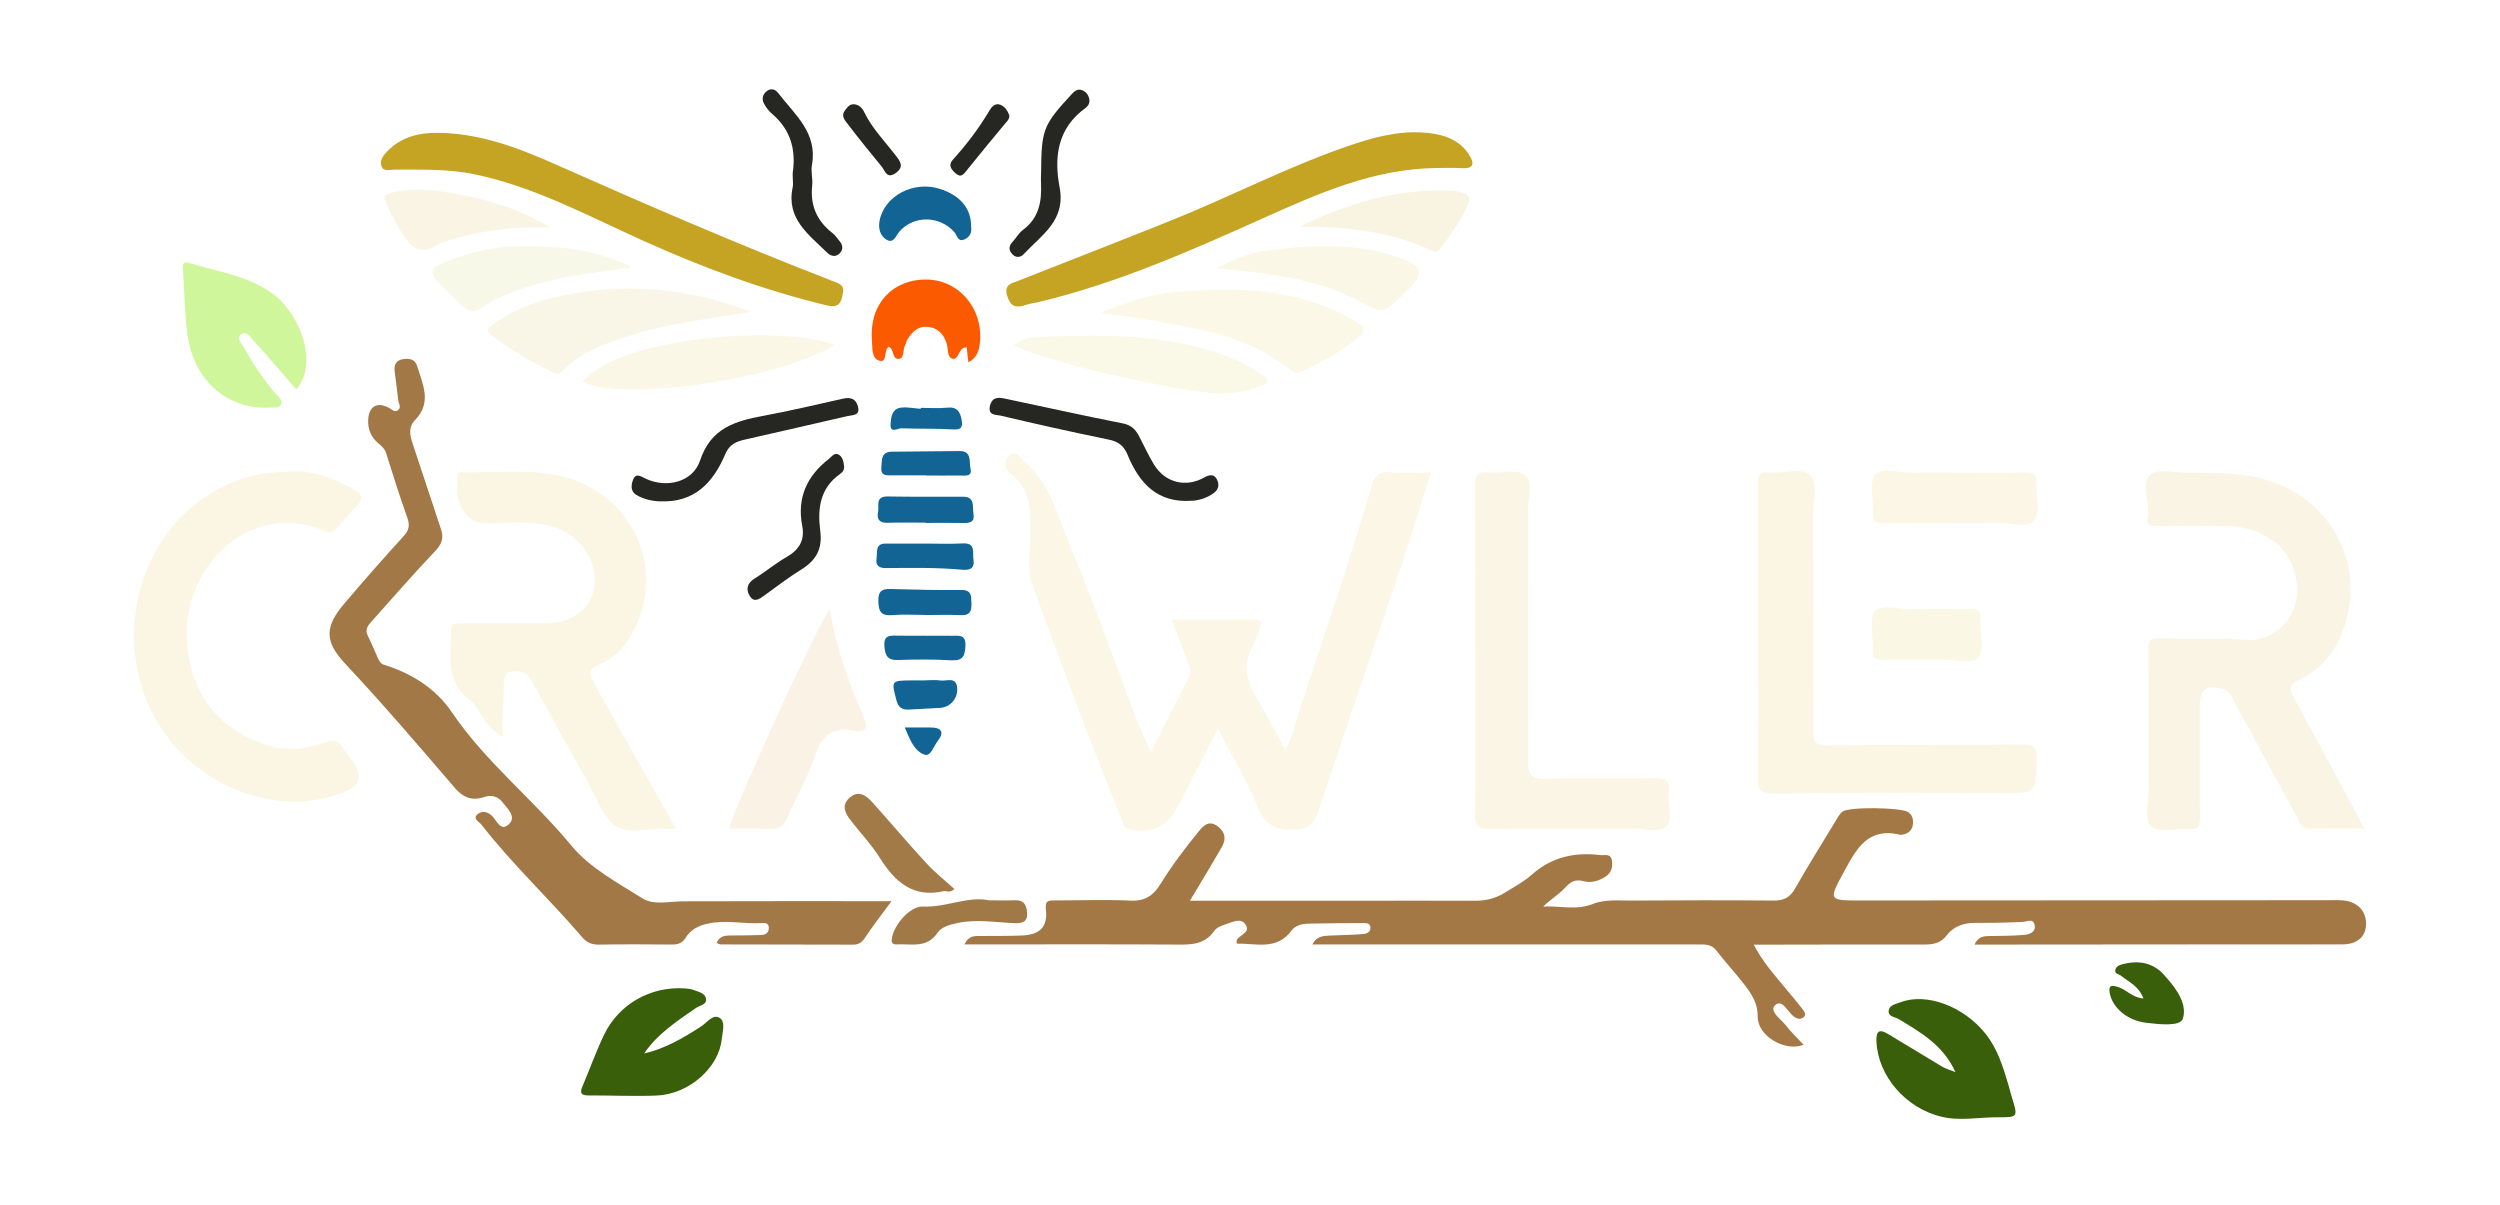 <svg width="560" height="270" viewBox="0 0 560 270" fill="none" xmlns="http://www.w3.org/2000/svg">
<g clip-path="url(#clip0_9_241)">
<path d="M215.997 211.576C217.043 209.448 218.436 209.678 219.721 209.661C222.825 209.625 225.928 209.687 229.023 209.545C233.022 209.359 234.733 207.559 234.272 203.658C234.033 201.645 234.99 201.698 236.303 201.698C241.951 201.698 247.617 201.476 253.257 201.742C256.493 201.893 258.391 200.563 259.951 198.018C262.496 193.86 265.458 189.993 268.535 186.207C269.67 184.815 270.84 183.716 272.711 185.063C274.449 186.314 274.724 187.927 273.704 189.71C272.002 192.689 270.219 195.615 268.464 198.568C267.861 199.57 267.258 200.572 266.531 201.769C278.803 201.769 290.631 201.769 302.46 201.769C311.771 201.769 321.072 201.725 330.383 201.769C332.794 201.787 335.002 201.246 337.015 199.996C339.081 198.71 341.289 197.557 343.089 195.952C347.549 191.971 352.71 190.845 358.447 191.536C359.449 191.652 360.814 191.093 361.071 192.769C361.284 194.179 360.965 195.464 359.741 196.289C358.234 197.318 356.461 197.859 354.705 197.38C352.772 196.857 351.726 197.584 350.466 198.958C349.101 200.448 347.239 201.494 345.678 203.072C349.429 202.851 353.038 203.995 356.877 202.461C359.511 201.405 362.765 201.751 365.736 201.725C376.261 201.654 386.786 201.636 397.311 201.725C399.564 201.742 400.947 201.042 402.082 199.056C404.928 194.055 407.978 189.169 410.958 184.256C411.472 183.414 411.942 182.456 412.669 181.836C414.043 180.665 425.81 180.86 427.388 181.889C428.364 182.527 428.577 183.503 428.506 184.487C428.435 185.516 427.903 186.402 426.848 186.775C426.44 186.917 425.952 187.067 425.553 186.97C418.468 185.258 415.844 190.118 413.121 195.145C409.566 201.707 409.468 201.707 416.81 201.707C451.596 201.707 486.381 201.671 521.167 201.645C522.382 201.645 523.614 201.592 524.82 201.689C528.057 201.964 530.069 204.074 529.998 207.018C529.936 209.856 528.021 211.54 524.634 211.549C514.774 211.576 504.913 211.549 495.053 211.549C479.988 211.549 464.923 211.576 449.858 211.585C447.446 211.585 445.043 211.585 442.285 211.585C443.154 209.696 444.44 209.687 445.761 209.67C448.306 209.625 450.86 209.634 453.396 209.421C454.575 209.315 456.056 208.818 455.763 207.24C455.453 205.6 454.123 206.469 453.068 206.513C449.53 206.672 445.992 206.752 442.454 206.726C439.847 206.708 437.603 207.497 436.025 209.563C434.713 211.283 433.055 211.576 431.068 211.576C419.656 211.549 408.244 211.585 396.832 211.603C395.653 211.603 394.474 211.603 392.833 211.603C394.953 215.664 397.701 218.643 400.264 221.755C401.39 223.121 402.543 224.469 403.625 225.87C404.077 226.455 404.769 227.235 403.979 227.883C403.226 228.503 402.312 228.166 401.585 227.519C400.344 226.419 399.085 223.671 397.577 225.214C396.274 226.544 398.907 228.255 399.989 229.638C401.186 231.181 402.623 232.538 404.006 234.027C399.83 235.677 393.676 232.041 393.729 227.758C393.764 224.761 392.39 222.695 390.794 220.612C388.772 217.978 386.485 215.557 384.472 212.924C383.31 211.407 381.82 211.558 380.286 211.558C351.601 211.558 322.916 211.558 293.983 211.558C294.879 209.67 296.501 209.616 298.097 209.554C300.527 209.457 302.957 209.421 305.386 209.226C306.104 209.164 307 208.792 306.982 207.825C306.965 206.699 305.945 206.77 305.244 206.77C301.148 206.77 297.051 206.814 292.955 206.903C291.598 206.93 290.09 207.373 289.355 208.384C286.003 212.986 281.356 211.266 277.038 211.381C277.038 210.955 276.958 210.707 277.047 210.556C277.73 209.35 280.319 208.827 278.909 206.956C277.836 205.546 275.992 206.593 274.564 207.036C273.642 207.329 272.516 207.754 272.01 208.49C269.776 211.753 266.566 211.611 263.179 211.585C248.663 211.496 234.148 211.549 219.633 211.549C218.551 211.549 217.46 211.549 215.997 211.549V211.576Z" fill="#A47845"/>
<path d="M257.779 168.393C260.82 162.461 263.542 157.097 266.327 151.767C266.921 150.632 266.628 149.701 266.211 148.637C264.917 145.383 263.702 142.093 262.452 138.795C268.685 138.795 274.733 138.839 280.771 138.768C282.66 138.751 282.784 139.416 282.074 140.914C281.56 142.005 281.463 143.326 280.833 144.328C278.208 148.504 278.998 152.335 281.445 156.29C283.697 159.943 285.612 163.809 287.838 167.879C289.479 165.52 289.842 162.922 290.622 160.537C296.226 143.37 302.203 126.319 307.213 108.957C307.869 106.678 308.8 105.49 311.469 105.783C314.315 106.102 317.215 105.854 320.522 105.854C318.146 113.337 315.965 120.564 313.562 127.711C307.523 145.667 301.316 163.552 295.366 181.534C294.364 184.558 293.229 185.755 289.771 185.835C285.55 185.932 283.36 184.771 281.711 180.754C279.335 174.99 276.089 169.581 272.826 163.268C269.536 169.617 266.575 175.239 263.711 180.914C261.538 185.223 257.353 187.067 252.733 185.64C251.678 185.312 251.581 184.416 251.27 183.636C244.221 166.185 237.659 148.549 231.213 130.868C229.892 127.25 230.849 123.659 230.823 120.076C230.796 114.845 231.266 109.684 226.256 106.049C224.882 105.047 224.775 103.176 226.194 101.979C227.719 100.684 228.455 102.511 229.342 103.256C235.442 108.39 237.039 116.095 239.938 122.905C245.125 135.088 249.452 147.644 254.179 160.032C255.198 162.709 256.422 165.307 257.743 168.402L257.779 168.393Z" fill="#FBF6E5"/>
<path d="M529.643 185.631C525.166 185.631 521.22 185.604 517.265 185.64C515.314 185.657 515.039 183.92 514.419 182.811C509.817 174.512 505.365 166.132 500.817 157.806C500.107 156.511 499.744 154.818 498.023 154.348C494.113 153.275 492.739 154.348 492.739 158.453C492.73 166.655 492.65 174.857 492.783 183.051C492.818 185.285 492.118 185.897 489.981 185.711C487.241 185.48 483.543 186.589 481.974 185.196C480.156 183.583 481.309 179.796 481.291 176.959C481.211 166.549 481.371 156.13 481.203 145.72C481.158 143.211 481.992 142.838 484.164 142.962C490.46 143.326 496.773 142.794 503.078 143.344C507.955 143.769 512.539 140.4 514.02 135.869C515.696 130.779 513.532 124.2 509.205 121.149C506.057 118.933 502.546 117.86 498.733 117.815C493.634 117.753 488.536 117.744 483.446 117.815C481.77 117.842 480.6 117.709 481.167 115.572C481.282 115.155 481.194 114.685 481.194 114.251C481.158 111.511 479.864 107.787 481.637 106.324C483.304 104.949 486.913 105.871 489.662 105.889C496.17 105.925 502.696 105.73 509.001 107.92C523.915 113.116 530.619 129.085 523.915 143.388C521.982 147.511 518.817 150.393 514.915 152.299C512.636 153.408 512.796 154.366 513.771 156.157C518.223 164.306 522.603 172.499 527.001 180.674C527.817 182.199 528.624 183.724 529.643 185.64V185.631Z" fill="#F9F4E3"/>
<path d="M199.681 201.893C197.553 204.793 195.514 207.382 193.705 210.122C192.987 211.204 192.242 211.611 191.027 211.603C181.176 211.567 171.315 211.576 161.464 211.549C161.189 211.549 160.914 211.372 160.524 211.239C161.26 209.421 162.741 209.563 164.16 209.545C166.261 209.528 168.372 209.528 170.473 209.448C171.431 209.412 172.22 209.004 172.22 207.861C172.22 206.717 171.333 206.717 170.571 206.77C167.033 206.983 163.521 206.211 159.957 206.655C157.288 206.992 155 207.763 153.528 210.139C152.792 211.328 151.755 211.594 150.433 211.576C145.007 211.523 139.58 211.505 134.154 211.594C132.557 211.62 131.396 211.106 130.403 209.936C123.07 201.361 114.788 193.647 107.854 184.735C107.339 184.07 105.805 183.423 106.958 182.394C107.898 181.561 109.193 181.747 110.239 182.785C111.294 183.831 112.172 186.402 113.999 184.62C115.745 182.918 113.679 181.171 112.615 179.761C111.622 178.449 110.133 177.952 108.448 178.537C105.814 179.45 103.731 178.652 101.957 176.578C93.888 167.17 85.837 157.762 77.36 148.708C72.616 143.645 72.705 140.373 77.218 135.088C81.527 130.034 85.899 125.033 90.377 120.139C91.609 118.791 91.849 117.709 91.254 116.024C89.561 111.245 88.009 106.412 86.511 101.562C86.183 100.498 85.473 99.922 84.719 99.283C83.097 97.9 82.37 96.118 82.476 93.99C82.627 91.01 84.489 89.937 87.114 91.347C87.77 91.702 88.391 92.464 89.171 91.861C89.951 91.258 89.295 90.416 89.215 89.698C88.967 87.508 88.674 85.326 88.399 83.145C88.222 81.726 88.736 80.716 90.199 80.467C91.6 80.228 92.948 80.396 93.445 82.01C94.686 86.071 96.796 90.159 92.993 94.069C91.476 95.621 91.769 97.421 92.416 99.328C94.58 105.712 96.619 112.132 98.774 118.516C99.457 120.538 98.969 121.885 97.435 123.49C92.478 128.686 87.787 134.149 82.981 139.487C82.166 140.391 81.811 141.26 82.414 142.466C83.256 144.142 83.939 145.897 84.728 147.591C85.003 148.176 85.323 148.708 86.067 148.93C92.221 150.801 97.701 154.348 101.124 159.42C108.732 170.69 119.434 179.034 127.982 189.408C132.061 194.365 138.268 197.699 143.863 201.21C146.434 202.833 149.91 201.911 153.005 201.893C168.478 201.831 183.96 201.866 199.708 201.866L199.681 201.893Z" fill="#A27847"/>
<path d="M151.453 185.675C150.229 185.675 149.68 185.711 149.13 185.675C145.308 185.365 140.759 187.058 137.842 184.957C134.969 182.882 133.595 178.661 131.706 175.301C127.485 167.799 123.353 160.253 119.212 152.707C118.494 151.404 117.829 150.508 116.038 150.384C113.573 150.216 112.766 150.934 112.837 153.39C112.934 157.141 112.234 160.874 112.668 165.139C110.665 163.915 109.476 162.576 108.421 161.078C107.41 159.633 106.63 157.85 105.282 156.848C99.652 152.654 101.053 146.74 101.035 141.118C101.035 139.274 102.214 139.637 103.269 139.637C109.476 139.637 115.674 139.655 121.881 139.655C127.743 139.655 131.963 136.818 132.974 132.198C134.109 127.019 131.263 121.522 126.324 119.039C120.897 116.317 115.089 117.071 109.414 117.23C105.699 117.337 104.014 115.474 102.817 112.504C102.09 110.686 102.516 108.789 102.409 106.927C102.338 105.738 103.216 105.8 103.996 105.809C111.064 105.871 118.175 105.029 125.18 106.545C142.16 110.225 150.008 128.482 140.91 143.016C139.27 145.631 137.035 147.68 134.278 148.788C131.644 149.843 131.963 151.094 133.036 153C138.259 162.231 143.446 171.488 148.651 180.736C149.502 182.244 150.362 183.751 151.462 185.693L151.453 185.675Z" fill="#FAF6E3"/>
<path d="M393.826 141.49C393.826 130.531 393.879 119.58 393.782 108.62C393.764 106.554 394.128 105.579 396.433 105.809C399.492 106.12 403.491 104.586 405.407 106.403C407.34 108.23 406.089 112.273 406.107 115.333C406.205 131.488 406.24 147.653 406.16 163.809C406.151 166.23 406.719 166.966 409.246 166.939C423.744 166.788 438.241 166.904 452.739 166.762C455.355 166.735 456.339 167.152 456.242 170.087C455.993 177.668 456.153 177.659 448.447 177.65C431.405 177.642 414.354 177.535 397.311 177.748C394.145 177.783 393.764 176.702 393.791 174.042C393.906 163.197 393.835 152.353 393.835 141.499C393.835 141.499 393.826 141.499 393.817 141.499L393.826 141.49Z" fill="#FBF5E4"/>
<path d="M66.702 105.597C69.956 105.517 74.824 107.051 79.382 109.729C81.031 110.704 81.545 111.706 79.949 113.284C78.38 114.836 76.952 116.539 75.569 118.268C74.709 119.341 73.813 119.403 72.669 118.915C56.052 111.857 41.386 126.745 41.83 142.43C42.184 154.977 48.843 163.889 60.965 167.232C65.079 168.367 69.069 167.657 72.918 166.256C74.709 165.6 75.773 165.742 76.739 167.382C77.413 168.517 78.3 169.528 79.071 170.61C81.3 173.714 80.685 175.972 77.227 177.385C62.995 183.184 44.977 176.932 35.897 162.789C24.282 144.7 30.418 119.225 49.1 109.436C53.933 106.909 59.111 105.526 66.693 105.605L66.702 105.597Z" fill="#FBF5E4"/>
<path d="M330.444 145.623C330.444 133.333 330.497 121.052 330.391 108.762C330.373 106.501 330.914 105.605 333.282 105.818C336.119 106.075 339.861 104.976 341.608 106.403C343.461 107.92 342.246 111.804 342.264 114.641C342.344 133.235 342.388 151.83 342.264 170.424C342.246 173.501 342.92 174.565 346.21 174.45C354.279 174.184 362.366 174.441 370.444 174.308C372.864 174.272 374.159 174.68 373.787 177.473C373.441 180.071 374.895 183.521 373.255 185.117C371.632 186.695 368.218 185.56 365.593 185.569C354.971 185.613 344.339 185.516 333.716 185.64C331.225 185.666 330.382 185.161 330.418 182.457C330.586 170.176 330.489 157.886 330.489 145.596H330.444V145.623Z" fill="#FAF5E5"/>
<path d="M321.489 37.639C307.603 37.861 295.287 43.332 282.961 48.865C266.637 56.198 250.259 63.442 232.756 67.628C231.789 67.858 230.787 67.974 229.856 68.284C227.852 68.949 226.487 68.967 225.653 66.413C224.749 63.629 226.726 63.442 228.242 62.84C239.646 58.308 251.111 53.901 262.496 49.317C276.249 43.775 289.417 36.85 303.533 32.186C309.305 30.279 315.229 28.95 321.391 29.996C324.557 30.537 327.306 31.893 329.079 34.669C330.214 36.442 330.329 37.843 327.465 37.666C325.488 37.542 323.493 37.639 321.498 37.639H321.489Z" fill="#C4A422"/>
<path d="M188.766 65.828C188.482 67.823 187.817 69.029 185.326 68.434C170.979 64.994 157.252 59.887 143.828 53.813C131.573 48.271 119.665 41.833 106.302 39.04C100.388 37.799 94.447 38.038 88.488 37.985C87.451 37.976 86.005 38.517 85.491 37.338C84.906 35.999 85.872 34.775 86.812 33.817C89.88 30.696 93.782 29.73 97.985 29.756C107.269 29.809 115.799 32.993 124.072 36.664C144.679 45.806 165.366 54.77 186.398 62.91C187.693 63.407 189.342 63.753 188.766 65.828Z" fill="#C4A422"/>
<g filter="url(#filter0_dddddd_9_241)">
<path d="M66.347 87.233C63.19 83.588 60.078 79.891 56.833 76.317C56.114 75.528 55.148 73.932 53.898 74.97C52.904 75.785 54.163 76.974 54.651 77.851C56.744 81.62 59.138 85.202 61.984 88.474C62.472 89.042 63.279 89.6 63.004 90.434C62.64 91.516 61.541 91.214 60.707 91.276C51.175 91.968 43.425 85.388 41.998 75.005C41.324 70.11 41.333 65.127 40.96 60.188C40.863 58.911 41.262 58.557 42.45 58.92C48.533 60.8 54.935 61.642 60.432 65.331C67.659 70.19 71.286 81.886 66.356 87.233H66.347Z" fill="#D0F69C"/>
</g>
<path d="M185.848 136.374C187.294 144.957 190.043 152.69 193.315 160.244C194.405 162.754 194.45 164.226 191.151 163.649C186.664 162.869 184.217 164.571 182.718 169.005C181.069 173.882 178.444 178.431 176.343 183.157C175.527 184.992 174.419 185.826 172.308 185.702C169.329 185.516 166.341 185.657 163.335 185.657C164.009 181.845 182.47 141.304 185.84 136.374H185.848Z" fill="#FAF3E5"/>
<path d="M168.425 69.809C158.423 71.529 148.536 72.549 139.075 75.838C134.295 77.497 129.542 79.252 126.031 83.118C125.047 84.2 124.373 83.713 123.469 83.26C118.822 80.955 114.38 78.339 110.23 75.209C108.971 74.26 108.989 73.71 110.248 72.788C115.116 69.241 120.693 67.255 126.448 66.094C136.938 63.965 147.507 64.178 157.944 66.635C161.491 67.468 164.94 68.745 168.434 69.818L168.425 69.809Z" fill="#FAF6E7"/>
<path d="M438.02 240.155C435.245 234.063 430.208 231.243 425.296 228.273C424.436 227.758 422.813 227.741 423.079 226.287C423.292 225.116 424.71 224.894 425.695 224.513C431.503 222.296 439.776 225.382 444.688 231.465C447.472 234.914 448.696 239.029 449.928 243.161C450.177 244.003 450.372 244.872 450.638 245.714C452.065 250.281 452.074 250.299 447.357 250.272C443.189 250.254 439.049 251.159 434.837 250.139C426.883 248.224 420.632 241.006 420.321 233.265C420.224 230.897 420.986 230.463 422.875 231.589C426.954 234.01 430.988 236.51 435.058 238.94C435.794 239.383 436.663 239.605 438.029 240.155H438.02Z" fill="#3A5F0B"/>
<path d="M246.305 70.208C251.962 67.769 257.761 65.828 263.835 65.358C274.272 64.551 284.708 64.444 294.825 67.911C298.062 69.02 301.112 70.483 304.029 72.265C305.563 73.205 306.113 73.959 304.402 75.44C300.687 78.667 296.395 80.884 292.032 83.021C290.968 83.544 290.046 83.704 288.84 82.728C281.339 76.637 272.294 74.269 263.037 72.655C257.513 71.689 251.997 70.554 246.305 70.226V70.208Z" fill="#FBF8E7"/>
<path d="M144.28 235.987C149.032 234.879 153.076 232.493 157.048 229.922C158.361 229.071 159.735 227.022 161.251 228.042C162.564 228.929 161.828 231.155 161.668 232.768C161.03 239.17 154.3 245.12 147.073 245.404C141.992 245.608 136.902 245.36 131.813 245.377C130.279 245.377 129.8 244.934 130.438 243.427C132.079 239.569 133.488 235.606 135.288 231.828C138.596 224.912 145.752 220.886 153.386 221.401C154.042 221.445 154.716 221.525 155.328 221.747C156.454 222.163 157.97 222.447 158.157 223.759C158.343 225.072 156.711 225.214 155.869 225.799C151.631 228.752 147.286 231.554 144.28 235.987Z" fill="#3A5F0B"/>
<path d="M187.037 77.248C174.57 84.972 139.19 90.061 130.482 85.539C139.057 75.165 175.722 72.806 187.037 77.248Z" fill="#FAF7E6"/>
<path d="M227.143 77.302C229.368 75.466 231.745 75.537 233.775 75.457C246.428 74.952 259.1 74.881 271.398 78.614C275.167 79.758 278.847 81.256 282.083 83.633C282.757 84.129 283.972 84.209 283.856 85.309C283.75 86.382 282.606 86.257 281.826 86.594C276.142 89.024 270.228 88.031 264.588 87.055C252.644 84.998 240.78 82.365 229.297 78.339C228.685 78.126 228.127 77.781 227.143 77.302Z" fill="#FAF8E6"/>
<path d="M437.887 105.871C443.083 105.871 448.288 105.951 453.484 105.836C455.391 105.792 456.375 106.12 456.162 108.319C455.887 111.156 457.288 114.792 455.621 116.645C454.07 118.383 450.416 117.097 447.685 117.115C439.164 117.186 430.652 117.097 422.13 117.212C420.197 117.239 419.346 116.902 419.532 114.73C419.78 111.892 418.61 108.141 420.029 106.412C421.536 104.586 425.411 105.969 428.249 105.889C431.45 105.8 434.659 105.871 437.869 105.871H437.887Z" fill="#FBF6E6"/>
<path d="M272.516 60.108C276.399 58.069 279.76 56.659 283.254 56.198C292.848 54.93 302.486 54.274 311.957 57.262C319.219 59.559 319.573 60.933 314.147 66.165C314.067 66.244 313.978 66.306 313.898 66.386C309.766 70.261 309.784 70.226 304.659 67.512C294.878 62.325 284.132 61.234 272.507 60.117L272.516 60.108Z" fill="#FAF7E7"/>
<path d="M141.549 59.86C135.315 60.951 129.729 61.234 124.311 62.591C118.468 64.054 112.669 65.677 107.623 69.091C106.098 70.119 105.309 69.871 103.97 68.763C102.01 67.14 100.184 65.411 98.446 63.584C96.149 61.163 96.273 60.011 99.306 58.84C104.271 56.925 109.343 55.329 114.77 55.223C123.708 55.054 132.558 55.32 141.558 59.86H141.549Z" fill="#F8F8E9"/>
<path d="M216.91 81.168C216.751 79.74 216.635 78.774 216.529 77.789C216.228 77.851 215.988 77.851 215.802 77.94C214.711 78.507 214.614 80.627 213.426 80.361C212.078 80.059 212.45 78.215 212.069 77.018C211.448 75.049 210.313 73.524 207.999 73.232C205.614 72.939 204.328 74.331 203.228 76.087C202.998 76.45 202.98 76.947 202.758 77.311C202.173 78.304 202.617 80.157 201.473 80.361C199.699 80.671 200.409 78.18 199.079 77.665C197.917 78.348 198.777 81.168 197.154 80.84C195.177 80.441 195.452 77.993 195.31 76.273C194.654 68.293 199.753 62.6 207.458 62.618C214.729 62.636 220.253 69.064 219.508 76.645C219.331 78.437 218.923 80.121 216.91 81.15V81.168Z" fill="#FC5A00"/>
<path d="M123.265 50.984C116.206 50.736 109.29 51.356 102.516 53.298C100.946 53.751 99.208 53.99 97.896 54.85C94.571 57.014 92.469 55.914 90.51 52.917C88.931 50.514 87.575 48.023 86.44 45.389C85.89 44.13 85.908 43.633 87.548 43.217C91.068 42.33 94.642 42.303 98.073 42.782C106.878 43.997 115.453 46.187 123.265 50.984Z" fill="#F9F4E4"/>
<path d="M291.065 50.825C302.087 45.407 312.621 42.427 323.936 42.684C325.151 42.711 326.33 42.755 327.536 43.137C329.079 43.615 329.433 44.352 328.804 45.832C327.234 49.53 324.876 52.713 322.446 55.852C321.949 56.49 321.524 56.544 320.788 56.189C311.69 51.88 301.981 50.736 291.083 50.816L291.065 50.825Z" fill="#F9F4E1"/>
<path d="M431.724 147.76C428.523 147.76 425.313 147.653 422.121 147.804C420.215 147.893 419.319 147.538 419.497 145.357C419.736 142.519 418.566 138.795 419.975 137.03C421.474 135.151 425.34 136.534 428.169 136.463C432.584 136.348 437 136.507 441.416 136.356C443.207 136.294 443.659 136.888 443.58 138.573C443.438 141.535 444.608 145.401 443.154 147.227C441.655 149.09 437.621 147.556 434.704 147.742C433.711 147.804 432.717 147.751 431.724 147.751V147.768V147.76Z" fill="#FAF7E5"/>
<path d="M147.782 112.3C146.027 112.238 144.227 111.839 142.604 110.899C141.141 110.048 141.363 108.54 141.85 107.37C142.48 105.854 143.641 106.758 144.608 107.21C149.325 109.436 155.204 108.026 156.836 103.105C159.239 95.869 164.692 94.318 170.987 93.147C176.973 92.039 182.896 90.629 188.837 89.299C190.495 88.926 191.71 89.299 192.171 91.019C192.738 93.129 191.071 92.925 189.812 93.209C182.16 94.947 174.517 96.756 166.855 98.467C164.851 98.911 163.371 99.576 162.457 101.731C159.753 108.115 155.541 112.672 147.773 112.291L147.782 112.3Z" fill="#262623"/>
<path d="M267.036 112.158C259.259 112.77 255.189 108.221 252.582 101.89C251.722 99.815 250.508 98.911 248.344 98.467C240.239 96.809 232.162 95 224.11 93.094C223.206 92.881 221.166 93.129 221.769 90.842C222.292 88.847 223.711 88.997 225.103 89.29C233.899 91.125 242.678 93.112 251.501 94.841C253.38 95.213 254.347 96.18 255.127 97.66C256.262 99.806 257.247 102.041 258.523 104.107C261.024 108.15 265.661 109.294 269.811 106.927C270.858 106.332 271.806 106.199 272.418 107.104C273.119 108.15 273.172 109.463 271.992 110.358C270.494 111.493 268.747 112.061 267.045 112.176L267.036 112.158Z" fill="#262623"/>
<path d="M213.78 199.153C212.645 200.164 212.034 199.481 211.44 199.614C204.505 201.201 200.435 197.522 197.048 192.113C195.177 189.133 192.694 186.535 190.531 183.742C189.298 182.155 188.447 180.39 190.265 178.732C192.278 176.897 194.007 178.156 195.399 179.708C199.469 184.221 203.379 188.885 207.503 193.354C209.409 195.429 211.652 197.194 213.789 199.144L213.78 199.153Z" fill="#A27A48"/>
<path d="M177.576 39.661C177.576 39.333 177.531 38.987 177.576 38.668C178.347 33.418 177.026 28.949 172.876 25.438C172.14 24.808 171.52 23.966 171.076 23.097C170.58 22.122 170.89 21.075 171.75 20.419C172.672 19.719 173.603 19.914 174.339 20.872C178.028 25.677 183.18 29.765 181.876 36.956C181.61 38.446 182.098 40.06 181.929 41.585C181.442 46.036 183.002 49.512 186.505 52.234C187.099 52.696 187.525 53.387 188.03 53.972C188.89 54.974 188.917 56.038 187.932 56.89C187.028 57.67 186.008 57.315 185.246 56.562C181.149 52.527 176.068 48.989 177.558 41.984C177.718 41.239 177.576 40.441 177.576 39.67V39.661Z" fill="#262623"/>
<path d="M244.035 22.379C244.097 23.301 243.618 23.86 243.112 24.223C236.861 28.728 236.072 35.236 237.349 41.931C238.785 49.441 233.261 52.66 229.298 56.943C228.632 57.661 227.551 57.856 226.708 56.881C225.937 55.985 225.937 55.134 226.762 54.238C227.586 53.352 228.198 52.199 229.147 51.498C232.791 48.803 233.385 45.034 233.181 40.911C233.146 40.246 233.181 39.581 233.199 38.916C233.288 28.932 233.607 28.098 240.115 21.031C240.754 20.34 241.472 19.816 242.439 20.215C243.441 20.632 243.91 21.492 244.035 22.379Z" fill="#262623"/>
<path d="M221.548 201.671C223.8 201.671 225.573 201.733 227.338 201.654C229.448 201.565 229.98 202.86 230.069 204.58C230.184 206.69 228.712 206.85 227.187 206.788C222.895 206.601 218.621 205.839 214.312 206.788C212.645 207.16 210.907 207.612 209.985 208.969C207.626 212.445 204.177 211.399 200.976 211.54C200.054 211.585 199.619 211.363 199.77 210.219C200.169 207.293 203.787 202.931 206.74 203.064C211.945 203.312 216.813 200.669 221.539 201.671H221.548Z" fill="#A17947"/>
<path d="M189.032 104.133C189.263 105.082 188.811 105.729 188.163 106.182C183.614 109.365 183.1 114.082 183.739 118.924C184.279 123.011 182.754 125.574 179.411 127.622C176.601 129.351 173.985 131.4 171.298 133.324C170.19 134.113 168.939 135.133 167.946 133.501C167.06 132.065 167.308 130.646 169.019 129.6C171.458 128.101 173.666 126.212 176.148 124.803C178.995 123.18 180.325 121.034 179.695 117.771C178.489 111.493 180.768 106.59 185.68 102.786C186.31 102.298 186.948 101.234 187.924 101.863C188.66 102.333 188.961 103.273 189.032 104.133Z" fill="#262623"/>
<path d="M217.54 50.904C217.69 52.013 217.327 52.97 216.183 53.556C214.543 54.389 214.418 52.731 213.807 52.03C210.464 48.226 204.558 48.182 201.375 51.986C200.648 52.855 200.16 54.575 198.67 53.742C197.136 52.882 196.684 51.179 197.03 49.406C198.121 43.846 204.674 40.414 210.544 42.312C215.172 43.802 217.611 46.763 217.531 50.904H217.54Z" fill="#116493"/>
<path d="M480.121 223.662C479.119 220.878 476.849 219.973 475.076 218.545C474.615 218.173 473.648 218.182 473.834 217.26C473.976 216.542 474.606 216.213 475.271 216.027C478.303 215.203 481.194 215.353 483.757 217.41C484.271 217.818 484.697 218.342 485.149 218.838C487.605 221.534 490.008 225.063 488.953 228.202C488.35 229.993 483.588 229.443 480.706 229.097C476.397 228.574 473.134 225.639 472.566 222.385C472.203 220.337 473.489 220.798 474.499 221.108C476.353 221.693 477.665 223.476 480.13 223.662H480.121Z" fill="#3A5F0B"/>
<path d="M207.387 117.079C204.523 117.079 201.659 117.008 198.795 117.106C196.968 117.168 196.356 116.281 196.685 114.694C196.968 113.311 195.975 111.156 198.857 111.209C204.47 111.316 210.092 111.245 215.704 111.263C218.506 111.271 217.779 113.515 218.054 115.093C218.391 117.07 217.123 117.177 215.651 117.15C212.902 117.097 210.145 117.133 207.396 117.133V117.088L207.387 117.079Z" fill="#116493"/>
<path d="M206.943 137.74C204.62 137.74 202.279 137.58 199.965 137.784C197.482 137.997 196.79 137.137 196.746 134.645C196.693 131.914 198.032 131.887 200.018 131.95C205.108 132.091 210.198 132.216 215.287 132.153C217.69 132.127 217.548 133.537 217.602 135.159C217.655 136.871 217.282 137.89 215.252 137.793C212.485 137.669 209.719 137.766 206.943 137.766V137.749V137.74Z" fill="#116493"/>
<path d="M207.36 121.761C210.118 121.761 212.876 121.885 215.624 121.726C218.639 121.548 217.806 123.739 218.054 125.29C218.382 127.303 217.283 127.782 215.545 127.622C209.834 127.09 204.097 127.206 198.378 127.25C196.773 127.259 196.108 126.567 196.356 125.069C196.578 123.712 195.931 121.735 198.44 121.761C201.41 121.788 204.39 121.761 207.36 121.761Z" fill="#116493"/>
<path d="M207.431 106.474C204.895 106.474 202.368 106.474 199.832 106.474C198.609 106.474 197.243 106.652 197.429 104.736C197.58 103.149 197.243 101.207 199.77 101.181C204.833 101.127 209.896 101.065 214.959 101.039C217.761 101.021 217.043 103.46 217.389 104.914C217.859 106.873 216.165 106.51 215.03 106.519C212.494 106.545 209.967 106.519 207.431 106.519V106.465V106.474Z" fill="#116493"/>
<path d="M207.272 142.413C209.258 142.413 211.244 142.386 213.23 142.413C214.711 142.439 216.369 142.005 216.254 144.612C216.156 146.873 215.749 148.061 213.106 147.91C209.143 147.68 205.152 147.697 201.189 147.839C198.777 147.928 198.245 146.837 198.103 144.692C197.935 142.244 199.344 142.359 200.967 142.386C203.06 142.43 205.161 142.395 207.263 142.395L207.272 142.413Z" fill="#116493"/>
<path d="M207.316 152.388C208.416 152.388 209.542 152.255 210.615 152.424C211.945 152.636 214.002 151.572 214.365 153.754C214.791 156.307 212.885 158.453 210.544 158.568C208.238 158.684 205.933 158.799 203.636 158.941C202.111 159.03 201.233 158.498 200.808 156.884C199.646 152.432 199.575 152.45 204.346 152.406C205.339 152.406 206.323 152.406 207.316 152.406V152.388Z" fill="#116493"/>
<path d="M191.258 23.345C192.428 23.434 193.137 24.197 193.563 25.075C195.354 28.799 198.254 31.698 200.71 34.926C201.597 36.087 202.625 37.338 200.683 38.73C198.6 40.219 198.272 38.242 197.491 37.302C194.893 34.163 192.339 30.998 189.874 27.761C189.271 26.972 188.34 25.988 189.227 24.8C189.741 24.108 190.247 23.319 191.258 23.345Z" fill="#262623"/>
<path d="M226.079 25.819C226.15 26.688 225.627 27.114 225.201 27.619C222.319 31.086 219.437 34.553 216.618 38.074C215.873 38.996 215.314 39.945 214.046 38.819C213.071 37.941 212.317 37.01 213.452 35.759C216.547 32.346 219.313 28.692 221.663 24.72C222.151 23.904 222.913 23.017 224.093 23.47C225.183 23.886 225.706 24.88 226.079 25.819Z" fill="#262623"/>
<path d="M206.243 91.356C208.229 91.356 210.233 91.524 212.193 91.312C214.463 91.072 215.119 92.34 215.421 94.14C215.669 95.612 215.367 96.322 213.523 96.197C209.666 95.949 205.782 96.091 201.907 95.94C201.083 95.905 199.38 97.173 199.495 95.045C199.575 93.466 199.77 91.507 201.952 91.294C203.361 91.161 204.816 91.471 206.243 91.578C206.243 91.498 206.243 91.427 206.243 91.347V91.356Z" fill="#116493"/>
<path d="M202.669 162.958C204.957 162.958 206.713 162.967 208.46 162.958C210.871 162.94 211.599 164.013 210.082 165.928C209.169 167.072 208.495 169.51 207.13 169.049C204.842 168.278 203.858 165.786 202.678 162.967L202.669 162.958Z" fill="#116493"/>
</g>
<defs>
<filter id="filter0_dddddd_9_241" x="-40.436" y="-22.597" width="190.44" height="195.304" filterUnits="userSpaceOnUse" color-interpolation-filters="sRGB">
<feFlood flood-opacity="0" result="BackgroundImageFix"/>
<feColorMatrix in="SourceAlpha" type="matrix" values="0 0 0 0 0 0 0 0 0 0 0 0 0 0 0 0 0 0 127 0" result="hardAlpha"/>
<feOffset/>
<feGaussianBlur stdDeviation="0.969"/>
<feColorMatrix type="matrix" values="0 0 0 0 0.816 0 0 0 0 0.965 0 0 0 0 0.611 0 0 0 1 0"/>
<feBlend mode="normal" in2="BackgroundImageFix" result="effect1_dropShadow_9_241"/>
<feColorMatrix in="SourceAlpha" type="matrix" values="0 0 0 0 0 0 0 0 0 0 0 0 0 0 0 0 0 0 127 0" result="hardAlpha"/>
<feOffset/>
<feGaussianBlur stdDeviation="1.938"/>
<feColorMatrix type="matrix" values="0 0 0 0 0.816 0 0 0 0 0.965 0 0 0 0 0.611 0 0 0 1 0"/>
<feBlend mode="normal" in2="effect1_dropShadow_9_241" result="effect2_dropShadow_9_241"/>
<feColorMatrix in="SourceAlpha" type="matrix" values="0 0 0 0 0 0 0 0 0 0 0 0 0 0 0 0 0 0 127 0" result="hardAlpha"/>
<feOffset/>
<feGaussianBlur stdDeviation="6.782"/>
<feColorMatrix type="matrix" values="0 0 0 0 0.816 0 0 0 0 0.965 0 0 0 0 0.611 0 0 0 1 0"/>
<feBlend mode="normal" in2="effect2_dropShadow_9_241" result="effect3_dropShadow_9_241"/>
<feColorMatrix in="SourceAlpha" type="matrix" values="0 0 0 0 0 0 0 0 0 0 0 0 0 0 0 0 0 0 127 0" result="hardAlpha"/>
<feOffset/>
<feGaussianBlur stdDeviation="13.564"/>
<feColorMatrix type="matrix" values="0 0 0 0 0.227 0 0 0 0 0.373 0 0 0 0 0.043 0 0 0 1 0"/>
<feBlend mode="normal" in2="effect3_dropShadow_9_241" result="effect4_dropShadow_9_241"/>
<feColorMatrix in="SourceAlpha" type="matrix" values="0 0 0 0 0 0 0 0 0 0 0 0 0 0 0 0 0 0 127 0" result="hardAlpha"/>
<feOffset/>
<feGaussianBlur stdDeviation="23.252"/>
<feColorMatrix type="matrix" values="0 0 0 0 0.227 0 0 0 0 0.373 0 0 0 0 0.043 0 0 0 1 0"/>
<feBlend mode="normal" in2="effect4_dropShadow_9_241" result="effect5_dropShadow_9_241"/>
<feColorMatrix in="SourceAlpha" type="matrix" values="0 0 0 0 0 0 0 0 0 0 0 0 0 0 0 0 0 0 127 0" result="hardAlpha"/>
<feOffset/>
<feGaussianBlur stdDeviation="40.691"/>
<feColorMatrix type="matrix" values="0 0 0 0 0.227 0 0 0 0 0.373 0 0 0 0 0.043 0 0 0 1 0"/>
<feBlend mode="normal" in2="effect5_dropShadow_9_241" result="effect6_dropShadow_9_241"/>
<feBlend mode="normal" in="SourceGraphic" in2="effect6_dropShadow_9_241" result="shape"/>
</filter>
<clipPath id="clip0_9_241">
<rect width="560" height="270" fill="white"/>
</clipPath>
</defs>
</svg>
